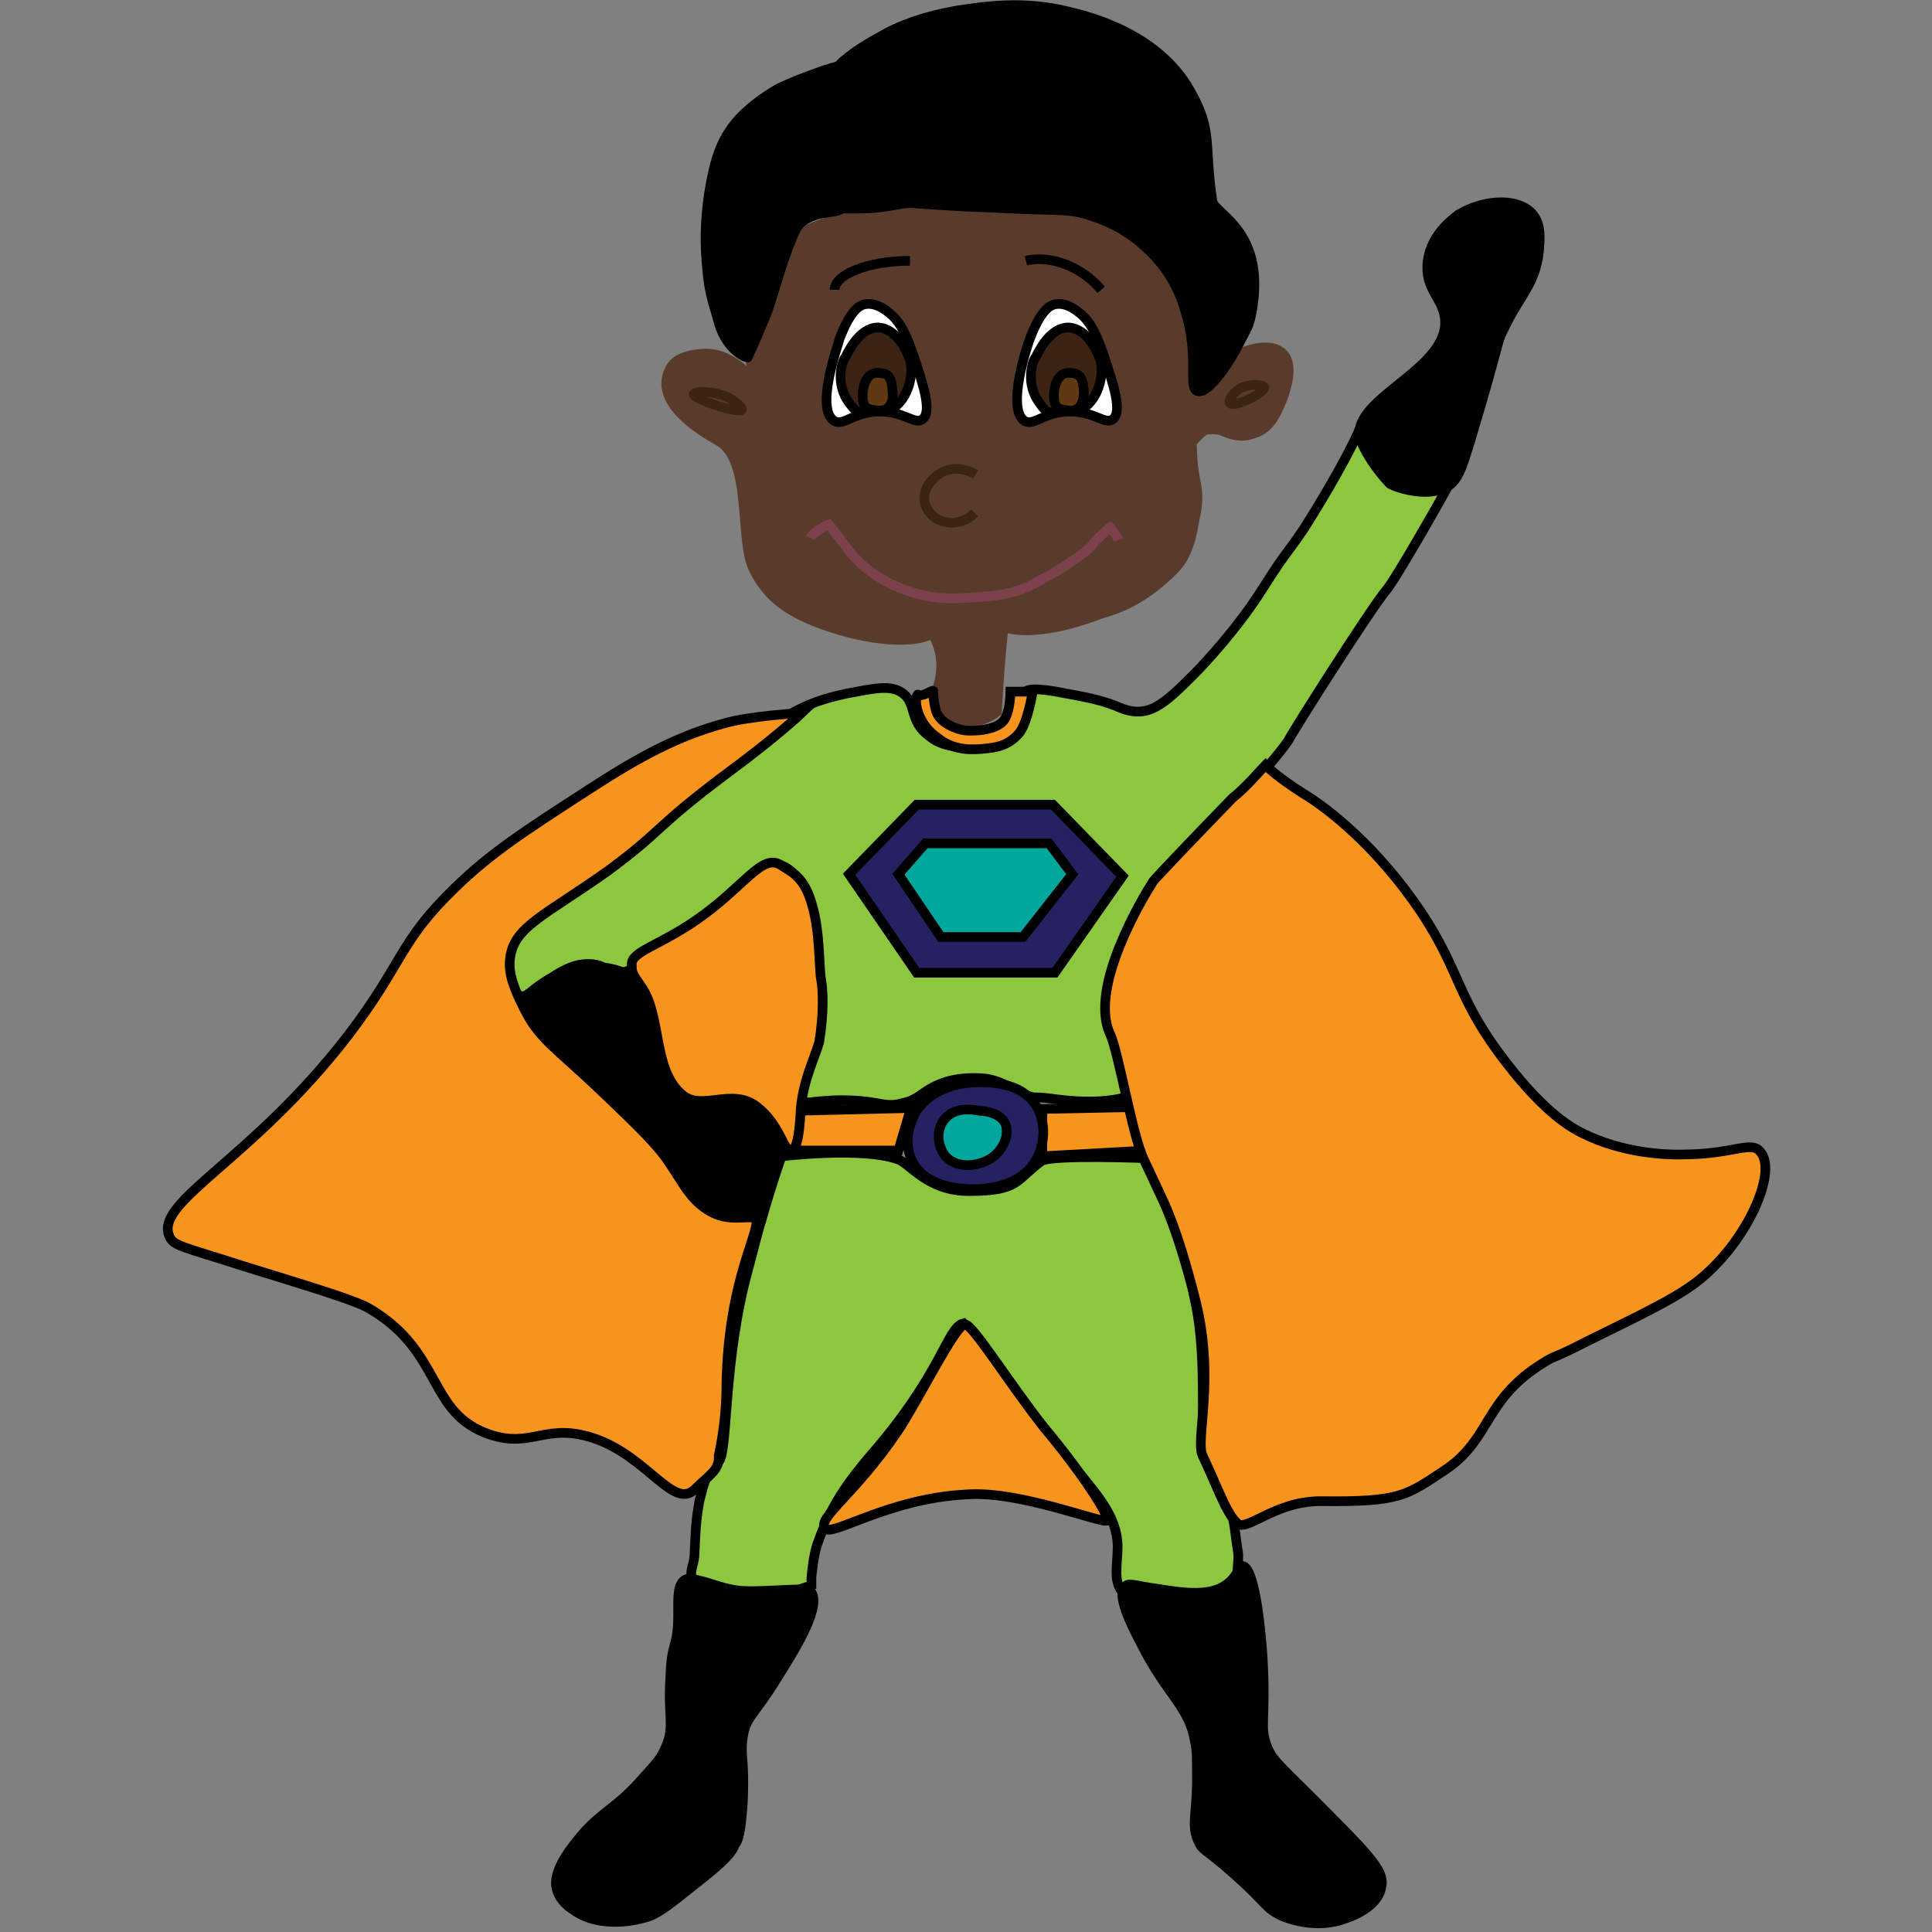 <?xml version="1.0" encoding="utf-8"?>
<!-- Generator: Adobe Illustrator 18.1.0, SVG Export Plug-In . SVG Version: 6.00 Build 0)  -->
<!DOCTYPE svg PUBLIC "-//W3C//DTD SVG 1.1//EN" "http://www.w3.org/Graphics/SVG/1.1/DTD/svg11.dtd">
<svg version="1.1" id="Layer_1" xmlns="http://www.w3.org/2000/svg" xmlns:xlink="http://www.w3.org/1999/xlink" x="0px" y="0px"
	 viewBox="0 0 200 200" enable-background="new 0 0 200 200" xml:space="preserve">
<rect x="0" y="0" width="200" height="200" fill="#808080" stroke="none"/>
<path fill="#8DC63F" stroke="#000000" stroke-miterlimit="10" d="M93.5,71.8c-1.3-1-3.1-0.5-5.9,0c-1.3,0.3-3.2,0.7-5.4,1.9
	c-3.3,1.8-4.9,3.7-8,6.2c-4.3,3.3-7.5,7.1-11.6,10.3c-0.1,0-3.5,1.9-7.4,5.1c-1.1,0.9-2.2,1.9-2.6,3.5c-0.4,1.8,0.2,4,1.3,4.3
	c0.7,0.2,1.1-0.7,3.2-1.9c1.4-0.9,2.6-1.5,4.1-1.4c1.5,0.1,1.6,0.9,2.7,0.9c2.1,0.1,4.9-3.1,6.5-4.2c1.4-1,3.4-1.9,5.7-4.2
	c1.1-1.1,1.6-1.4,2.2-1.9c1-0.9,2.7-1.9,4.7,1.1c1.2,2,0.8,6.3,0.8,8.7c0,1.6,0.1,5.7-0.7,8.7c0,0-0.1,0.7-0.8,3.1l-0.4,1.9
	c0.3,0.7,2.5-0.1,5.9,0c3.4,0.1,3.8,0.8,5.6,0.3c1.9-0.4,2-1.3,4.2-2.1c1.9-0.7,4.2-0.5,4.7-0.4c1.9,0.4,2.1,1,4.3,1.8
	c0.7,0.2,0.3,0,2,0.2c2.9,0.4,4.6,0.4,6.3,0.2c1.5-0.2,1.8-0.4,1.9-0.5c0.8-1-0.2-2.6-0.9-5.9c-0.2-1-1-3.5-0.1-6.5
	c0.3-1.2,0.3-3,1.9-5.8c1.8-3.4,2.4-4.3,3.4-5.3c0.7-0.7,0,0,2.7-2.7c2.7-2.7,2.5-2.3,4-4c1.3-1.4,4.8-5.3,5.6-6.6
	c0.5-1,8.5-13.6,10.1-15.5c0.9-1,6.2-10.3,6.4-10.8c1.3-2.2-4.5-0.5-3.8-0.7c3.2-0.2-1-1.4-3.6-2.2c-2.2-0.7-0.8-5.5-1.5-3.6
	c-1,2.6-3.6,7.1-6,10.9c-2.1,3.1-1.6,2-4.4,6.4c-2.4,3.8-5.8,7.5-7,8.7c-3.2,3.2-4.8,4.7-7.8,3.4c-1.2-0.5-2.5-0.9-5.4-1.4
	c-3.4-0.7-4-0.4-4.3-0.2c-1.2,0.9-0.2,2.5-1.4,4.1c-1.3,1.5-3.6,1.6-4.4,1.6c-0.9,0-2.7,0.1-4.1-1.1C94.1,74.7,94.9,72.9,93.5,71.8z
	"/>
<polygon fill="#262262" stroke="#000000" stroke-miterlimit="10" points="94.9,83.3 87.9,90.5 94.9,100.7 109.2,100.7 116.2,90.7 
	109,83.3 "/>
<polygon fill="#00A79D" stroke="#000000" stroke-miterlimit="10" points="93,90.5 97.4,97 105.9,97 111,90.5 108.6,87.3 95.8,87.3 
	"/>
<path stroke="#000000" stroke-miterlimit="10" d="M54.8,103.2c-0.3,1.2,1.2,3.4,3.8,6.2c5.8,5.8,6.7,5.1,9.1,8.1
	c2.4,3,2.9,5.3,6.2,7.6c1.4,1,2.4,1.3,3.3,1.1c1.8-0.5,2.4-3.2,2.7-4.8c0.4-1.9,0.9-4.1-0.3-5.7c-1-1.3-2.5-1.6-3.7-1.9
	c-2.5-0.5-3.2,0.3-4.4,0c-3.8-1.1-2.1-10.8-6.7-13c-1.9-0.9-4-0.8-4.9-0.4S55.4,101.5,54.8,103.2z"/>
<path stroke="#000000" stroke-miterlimit="10" d="M140.9,45.7c-1.6-4.2,8.7-7.2,8.7-12.3c0-2.5-2.2-3.3-1.8-6.4c0.4-3,3-4.6,3.2-4.8
	c2.3-1.4,5.9-1.9,7.6-0.1c1,1.1,0.8,2.7,0.7,4c-0.4,3.4-2,4.5-3.6,7.9c-0.8,1.5-0.3,1-3.4,11.3c-1,3.3-1.4,4.7-2.9,5.3
	c-2,0.8-4.8-0.1-5.5-0.5C143.2,49.4,141.7,47.6,140.9,45.7z"/>
<path fill="#F7941E" stroke="#000000" stroke-miterlimit="10" d="M82,115c-0.3,1.3-0.8,2.7-1.1,4.1H93l1.3-4.4L82,115z"/>
<polygon fill="#F7941E" stroke="#000000" stroke-miterlimit="10" points="107.9,114.8 107.9,119.7 118.7,119.1 117.5,114.6 "/>
<path fill="#262262" stroke="#000000" stroke-miterlimit="10" d="M94.7,115.3c-0.1,0.3-1.4,2.6-0.3,4.8c1.3,2.9,5.4,3,6.2,3
	c0.9,0,5.2,0,6.8-3.3c0.1-0.1,1.3-2.6,0-5.1c-1.8-3.3-6.7-2.6-7.2-2.6C99.2,112.2,96.2,112.7,94.7,115.3z"/>
<path fill="#00A79D" stroke="#000000" stroke-miterlimit="10" d="M97.6,116.1c-0.7,1.1-0.5,2.5,0.2,3.5c1.2,1.5,3.8,1.2,5.2,0
	c0.8-0.7,1.5-2,1.1-3.2c-0.4-1.1-2-1.4-2.6-1.4C100.9,114.9,98.7,114.4,97.6,116.1z"/>
<path fill="#8DC63F" stroke="#000000" stroke-miterlimit="10" d="M80.9,119.7c0,0-1.1,3.1-2.1,6.7c-0.2,0.5-0.9,3.3-1.3,4.8
	c-2.7,9.6-2.1,19.1-3.1,20.1c-1.4,1.3-1.5,2.2-2,4.1c-0.4,2.2-0.4,3.4-0.5,5.4c0,1-0.5,1.8-0.3,2.4c0.2,1,1.8,1.4,2.7,1.6
	c0.5,0.2,3.1,0.5,5.1,0.4c2.1-0.1,4.6-1.1,4.6-1.1v-0.8c0,0,0.2-2.5,0.7-3.7c1.3-3.7,3.1-6.2,5.4-8.9c7.5-8.6,7.9-13.2,9.6-13.7
	c0,0,3.1,4.6,11.4,14.7c2.5,3.1,4.5,5.2,4.6,8.3c0,1.9-0.5,3.7,0.5,4.8c0.2,0.2,0.7,0.5,3.5,0.8c5.1,0.3,6.6-0.7,7-0.9
	c0.5-0.3,1.4-1,1.4-1.9c0-0.9,0.2-1.5,0-2.5c-0.4-2.5-0.2-3.2-1.5-5.5c-0.5-1-1-2.3-1.5-3.5c-1.2-2.5,0.1-9.8-1.4-16.7
	c-0.9-3.8-0.1-6.9-1.4-8.1c-2.1-2.1-3.6-6.6-3.6-6.6s-9.9-0.4-10.9,0.3c-2.7,2-2.3,3.1-7.5,3.1c-4.4,0-6.2-3-7.4-3.3
	C89.2,118.7,80.9,119.7,80.9,119.7z"/>
<path stroke="#000000" stroke-miterlimit="10" d="M70.2,167.2c0-1.8-0.1-3.3,0.8-3.7c0.4-0.2,0.9,0,2.1,0.3c1.3,0.4,2.7,0.9,4.1,0.9
	c2.2,0.1,6.4-0.4,6.7,0c1.2,1.4-1.3,5.6-3.2,8.6c-2.6,4.3-3.5,4.4-3.8,6.5c-0.3,2,0.2,2.3,0,6.7c-0.2,3.2-0.5,4.1-0.8,4.4
	c-0.3,0.8-0.9,1.6-3.7,3.8c-2.9,2.3-4.3,3.5-5.6,3.8c-0.3,0.1-4.6,1.4-7.6-0.9c-0.5-0.3-1.4-1.1-1.6-2.2c-0.1-0.4-0.3-1.9,2.1-4.8
	c2.4-3.1,4-3.2,7-6.7c1.2-1.3,1.8-2,2.2-3c1-2.2,0.2-3.2,0.5-7.4C69.5,169.9,70.2,170.6,70.2,167.2z"/>
<path stroke="#000000" stroke-miterlimit="10" d="M118.1,170.1c-1-1.9-2.6-5.1-1.6-5.9c0.4-0.4,1.2,0,3.5,0.3c2.5,0.4,5.3,0.8,7-0.5
	c1.2-0.9,1.2-1.9,1.6-1.9c1.4,0.1,2,7.8,2.1,9.4c0.4,6.7-0.4,7.1,0.5,9.4c0.7,1.6,1.3,1.8,7,7.6c4.2,4.2,5.1,5.5,4.8,6.8
	c-0.3,2.1-3.1,3.1-3.7,3.3c-3.2,1.2-6.2-0.1-6.7-0.3c-1.8-0.9-1.5-1.4-5.2-4.6c-2.6-2.3-2.9-2.1-3.3-3c-0.9-1.8-0.1-2.9-0.2-7.4
	c0-1.4,0-2.2-0.2-3C123.1,176.6,120.8,175.5,118.1,170.1z"/>
<path fill="#F7941E" stroke="#000000" stroke-miterlimit="10" d="M131,79.2c0,0,1,1.1,4,3c2.5,1.5,7.6,5.5,12.1,12.2
	c4.2,6.3,3.6,8.9,8.9,15.7c4.1,5.3,6.8,6.7,7.8,7.2c4.2,2.1,8.7,2.3,11,2.2c4.7-0.1,6.5-1.4,7.4-0.3c1.8,1.9-1,8.6-5.6,12.7
	c-2.3,2.1-5.7,3.7-12.4,7c-3.5,1.8-3.2,1.4-4.3,2.1c-6.3,3.8-5.5,7.9-10.2,11.1c-4.1,2.7-4.6,3.4-13,3.3c-4.9,0-7.8,3.4-8.7,2.2
	c-0.2-0.2-0.4-0.3-1.2-1.8c-0.9-1.9-1.4-3.2-2.3-5.1c-0.8-1.6,1.3-7.8-0.7-15.9c-0.9-3.6-2-7.4-3.3-10.3c-2.1-4.5-0.5-1.1-2.1-4.5
	c-1.2-2.5-2.6-11.1-3.5-13c-2.2-4.8,3.4-14.1,4.5-15.8c0.4-0.5,4.8-5.1,8.2-8.6C129,81.5,130.6,79.6,131,79.2z"/>
<path fill="#F7941E" stroke="#000000" stroke-miterlimit="10" d="M114.6,157.4c-0.4,0.4-9-3.1-14.5-2.7c-8.2,0.4-14.1,4.5-14.7,3.5
	c-0.8-1.1,3.1-3.5,7.5-10c2.1-3.1,6-11.1,7-11.1c0.8,0,4.5,6,8.2,10.7C111.8,152.2,114.9,156.9,114.6,157.4z"/>
<path fill="#F7941E" stroke="#000000" stroke-miterlimit="10" d="M72,154.1c-2.2,2.3-4.8-3.1-10.2-5.1c-5.3-1.9-6.6,1-11.1-0.5
	c-6.5-2.2-4.8-8.5-12.4-13c-1.3-0.8-5.2-2-13-4.4c-6.5-2.1-7.4-2.1-7.8-3.2c-1.4-3.6,8.6-7.8,18.6-20.8c5.7-7.5,5.2-9.6,11-15.2
	c3.7-3.6,7.1-5.8,13.9-10.2c5.4-3.5,9.2-5.5,13.9-6.8c2.7-0.8,8.1-1.1,8.1-1.1s-2.5,2.4-7.8,6.3c-7.6,5.7-6.4,5.7-12.2,10
	c-6.6,4.7-9.8,5.8-10.2,9.1c-0.2,1.6,0.4,3.1,1.4,5.1c1.6,3.3,3.3,4.1,8.1,8.7c4,3.8,5.9,5.7,7,7.4c1.5,2.2,2.3,4.1,4.6,5.2
	s4.7-0.3,4.4,1.1c-0.3,2.1-2.9,6.9-3.1,16.5c0,2.3-0.2,4.7-0.8,7.5C74.5,152.2,73.4,152.7,72,154.1z"/>
<g>
	<path fill="#F7941E" stroke="#000000" stroke-miterlimit="10" d="M80.9,89.6c-2-1.4-3.8,2.2-8.9,5.7c-3.8,2.6-6.6,3.2-6.6,4.5
		c0,0.9,0,0.9,1.1,2.5c2,3.1,1.1,8.5,4.1,11c2,1.8,5.2-0.8,7.8,1.3c2.4,1.9,2.7,4.6,3.5,4.5c0.7-0.1,0.9-2.4,1-4.4
		c0.3-3,1.4-5.1,1.9-6.8c0.5-3,0.4-5.5,0.2-6.5c-0.2-0.9-0.1-4.9-0.9-7.6C83.3,90.7,81.8,90.2,80.9,89.6z"/>
</g>
<path fill="#593B2B" stroke="#593B2B" stroke-miterlimit="10" d="M103.2,73.7c0,0,0.3-5.5,0.7-8.8c0,0,2.9,1.4,10.2-1.4
	c0.9-0.3,3.8-0.9,7.4-4.5c1.6-1.6,1.9-3.8,2.2-5.4c0.7-3.1-0.2-3.4-0.3-7.1c0,0-0.8-0.2,1.2-1.9c0.2-0.2,1.5-0.2,1.9,0
	c0.7,0.3,1.9,0.8,3.2,0.3c2-0.5,2.6-2.6,3.1-3.7c0.3-0.9,1.2-3.4,0-4.6c-0.9-0.9-2.6-0.7-3.7-0.3c-3.4,1.2-3.8,5.5-4.9,5.3
	c-0.9-0.1,0.2-1.9-1-6.8c-0.3-1.4-0.2-1.8-1.8-4.6c-1.1-2-2.3-4.5-4.1-5.7c-2-1.2-3.8-2.4-9-2.7c-5.7-0.4-6.6-0.1-12.9-0.3
	c-2.6-0.1-6.5-0.1-12.1,2.4c-2.1,1-3.4,9.1-4.3,10.2c-2.9,4,0,4.8-0.2,5.9l0,0c-0.2,0.1-1.2-1.3-2.4-2.2c-0.3-0.2-1.6-1.2-3.3-1.2
	c-1.1,0-3.1,0.3-3.7,1.5c-1.6,2.9,1.5,5.6,4.9,7.5c3.6,1.9,2.2,10.3,3.7,13.3c1.2,2.4,2.9,4.2,7,5.7c4.9,1.8,9.6,2.1,11.5,1l0,0
	c1.9,3.1,0.3,6.2,0.3,6.2c0,0.3,0,1,0,1.8c0.4,0.3,1.2,0.9,2.3,1.1c0.3,0.1,0.7,0.1,1.1,0.1C102,74.7,103.2,73.7,103.2,73.7z"/>
<path fill="none" stroke="#3C2415" stroke-miterlimit="10" d="M127.3,41.7c-0.2-0.2,0.4-1.2,1.3-1.6c1-0.4,2.2-0.3,2.3,0
	C130.9,40.7,127.6,42.3,127.3,41.7z"/>
<path fill="none" stroke="#3C2415" stroke-miterlimit="10" d="M76.8,42.4c0.1-0.2-1-1.3-2.4-1.6c-1.1-0.3-2.5-0.3-2.6,0
	C71.7,41.3,76.6,42.9,76.8,42.4z"/>
<g>
	<path fill="#FFFFFF" stroke="#000000" stroke-miterlimit="10" d="M106.1,43.6c1,0.5,2-1,4.7-1c2.5,0,3.6,1.4,4.4,0.8
		c1-0.8,0.1-3.5-1-6.8c-0.9-2.6-1.6-3.6-2.7-4.4c-0.4-0.3-1.3-0.9-2.3-0.7c-0.4,0.1-1.4,0.4-2.6,3.6
		C106.4,35.6,104.1,42.4,106.1,43.6z"/>
	<path fill="#3C2415" stroke="#000000" stroke-miterlimit="10" d="M107.6,41.7c-1.5-2-0.7-4.4-0.4-4.7c0.1-0.1,1.3-3.1,3.4-3.1
		c2,0.1,3,2.6,3.2,3.1c0.8,1.9-0.5,5.8-3.1,5.6C108.8,42.5,108.7,43.3,107.6,41.7z"/>
	<path fill="#603913" stroke="#000000" stroke-miterlimit="10" d="M110.7,42.5c-1.2-0.1-1.6-0.3-1.6-1.6c0-0.7,0.3-2.3,1.5-2.3
		c1.2,0,1.5,0.4,1.6,2C112.2,41.6,111.8,42.6,110.7,42.5z"/>
</g>
<g>
	<path fill="#FFFFFF" stroke="#000000" stroke-miterlimit="10" d="M86.4,43.6c1,0.5,2-1,4.7-1c2.5,0,3.6,1.4,4.4,0.8
		c1-0.8,0.1-3.5-1-6.8c-0.9-2.6-1.6-3.6-2.7-4.4c-0.4-0.3-1.3-0.9-2.3-0.7c-0.4,0.1-1.4,0.4-2.6,3.6C86.8,35.6,84.3,42.4,86.4,43.6z
		"/>
	<path fill="#3C2415" stroke="#000000" stroke-miterlimit="10" d="M87.9,41.7c-1.5-2-0.7-4.4-0.4-4.7c0.1-0.1,1.3-3.1,3.4-3.1
		c2,0.1,3,2.6,3.2,3.1c0.8,1.9-0.5,5.8-3.1,5.6C89.1,42.5,89.1,43.3,87.9,41.7z"/>
	<path fill="#603913" stroke="#000000" stroke-miterlimit="10" d="M90.9,42.5c-1.2-0.1-1.6-0.3-1.6-1.6c0-0.7,0.3-2.3,1.5-2.3
		c1.2,0,1.5,0.4,1.6,2C92.5,41.6,92.1,42.6,90.9,42.5z"/>
</g>
<path fill="none" stroke="#000000" stroke-miterlimit="10" d="M106.2,27c1.8-0.5,5.2,0,7.8,3"/>
<path fill="none" stroke="#000000" stroke-miterlimit="10" d="M86.4,30c0-1.6,3.5-3,7.8-3"/>
<line fill="none" stroke="#000000" stroke-miterlimit="10" x1="108.2" y1="31.9" x2="108.2" y2="31.9"/>
<g>
	<path fill="none" stroke="#3C2415" stroke-miterlimit="10" d="M101,49.1c-0.2-0.1-1.5-0.9-3-0.4c-1.3,0.4-2.5,1.8-2.3,3.2
		c0.2,1.1,1.1,1.9,2,2.1c1.1,0.3,2.3,0,3.2-0.9"/>
</g>
<path fill="none" stroke="#7C414B" stroke-miterlimit="10" d="M83.9,55.7c0.4-0.8,1.9-1.4,1.9-1.4s1.2,1.5,2,2.6
	c2.7,3.5,6.7,4.5,8.1,4.8c2.2,0.4,3.8,0.2,5.5,0.1c1.3-0.1,3.3-0.2,5.5-1.3c1.2-0.7,2.4-1.2,4.2-2.5c2-1.3,2.2-1.9,2.2-1.9
	c1.3-1.3,1.6-1.5,1.6-1.5s0.7,0.8,0.9,1.3"/>
<path stroke="#000000" stroke-miterlimit="10" d="M74.4,33.4c-0.4-1.6-1-2.9-1.2-5.6c-0.2-2-0.3-4.5,0.2-7.8c0.5-2.9,1-5.4,3.1-7.7
	c1.5-1.6,3.3-2.7,4.2-3.2c1.1-0.5,2-0.9,3.7-1.5C86,7,87.2,6.7,87,6.9c-0.4,0.5-3.1,3.4-3.3,7.9c-0.1,0.9-0.2,2.9,1,4.4
	c1.1,1.4,2.5,1.8,2.4,2.3C87,22.2,84.8,21.6,83,23c-0.5,0.4-0.8,0.9-2,4.3c-1.3,4.1-1.3,4.5-2.2,6.5c-0.4,1-1.4,3.2-1.4,3.2l0,0
	C77.5,37.1,75.3,36.5,74.4,33.4z"/>
<path stroke="#000000" stroke-miterlimit="10" d="M92,3.3c1.4-0.7,3.6-1.6,7-2.2c2.7-0.4,6.8-1.1,11.6,0.1c2.2,0.5,9.3,2.3,12.6,8.2
	c2.4,4.2,1.4,5.4,2.3,11.4c0.2,1.4,5.8,3.1,4,11.9c-0.2,1.1-0.8,2-1.1,2.6c-1,2.1-3.3,5.5-4.4,5.2c-1.1-0.3,0.2-3.6-1.3-8.3
	c-0.3-1.1-1.3-4.1-4-6.5c-2.1-2-4.3-2.9-5.6-3.3c-2.4-0.9-3.4-0.5-10.3-0.9c-8.5-0.3-8.1-0.7-10-0.3c-2.3,0.4-2.9,0.4-5.1,0.4
	c-1.8,0-3.2-1.9-3.5-2.4c-1.6-3.2-0.5-6.6,0-8c0.3-1.1,1.2-3,3-4.8C89.1,4.8,90.6,4.1,92,3.3z"/>
<path fill="#F7941E" stroke="#000000" stroke-miterlimit="10" d="M95,71.9c0-0.1,0,0.3,0.9-0.1c0.8-0.4,0.7-0.3,0.7-0.3
	s0,1.1,0.3,2.1c0.4,1.3,2.2,1.9,2.9,2c0.7,0.1,3.2,0.1,4.1-1c0.7-0.9,0.7-3,0.7-3h2.3c0,0-0.5,3.2-1.4,4.3c-1.2,1.4-2.6,1.5-3.6,1.6
	c-1,0.1-3.1,0.3-4.8-1.1C95.1,75.1,94.5,72.6,95,71.9z"/>
</svg>
